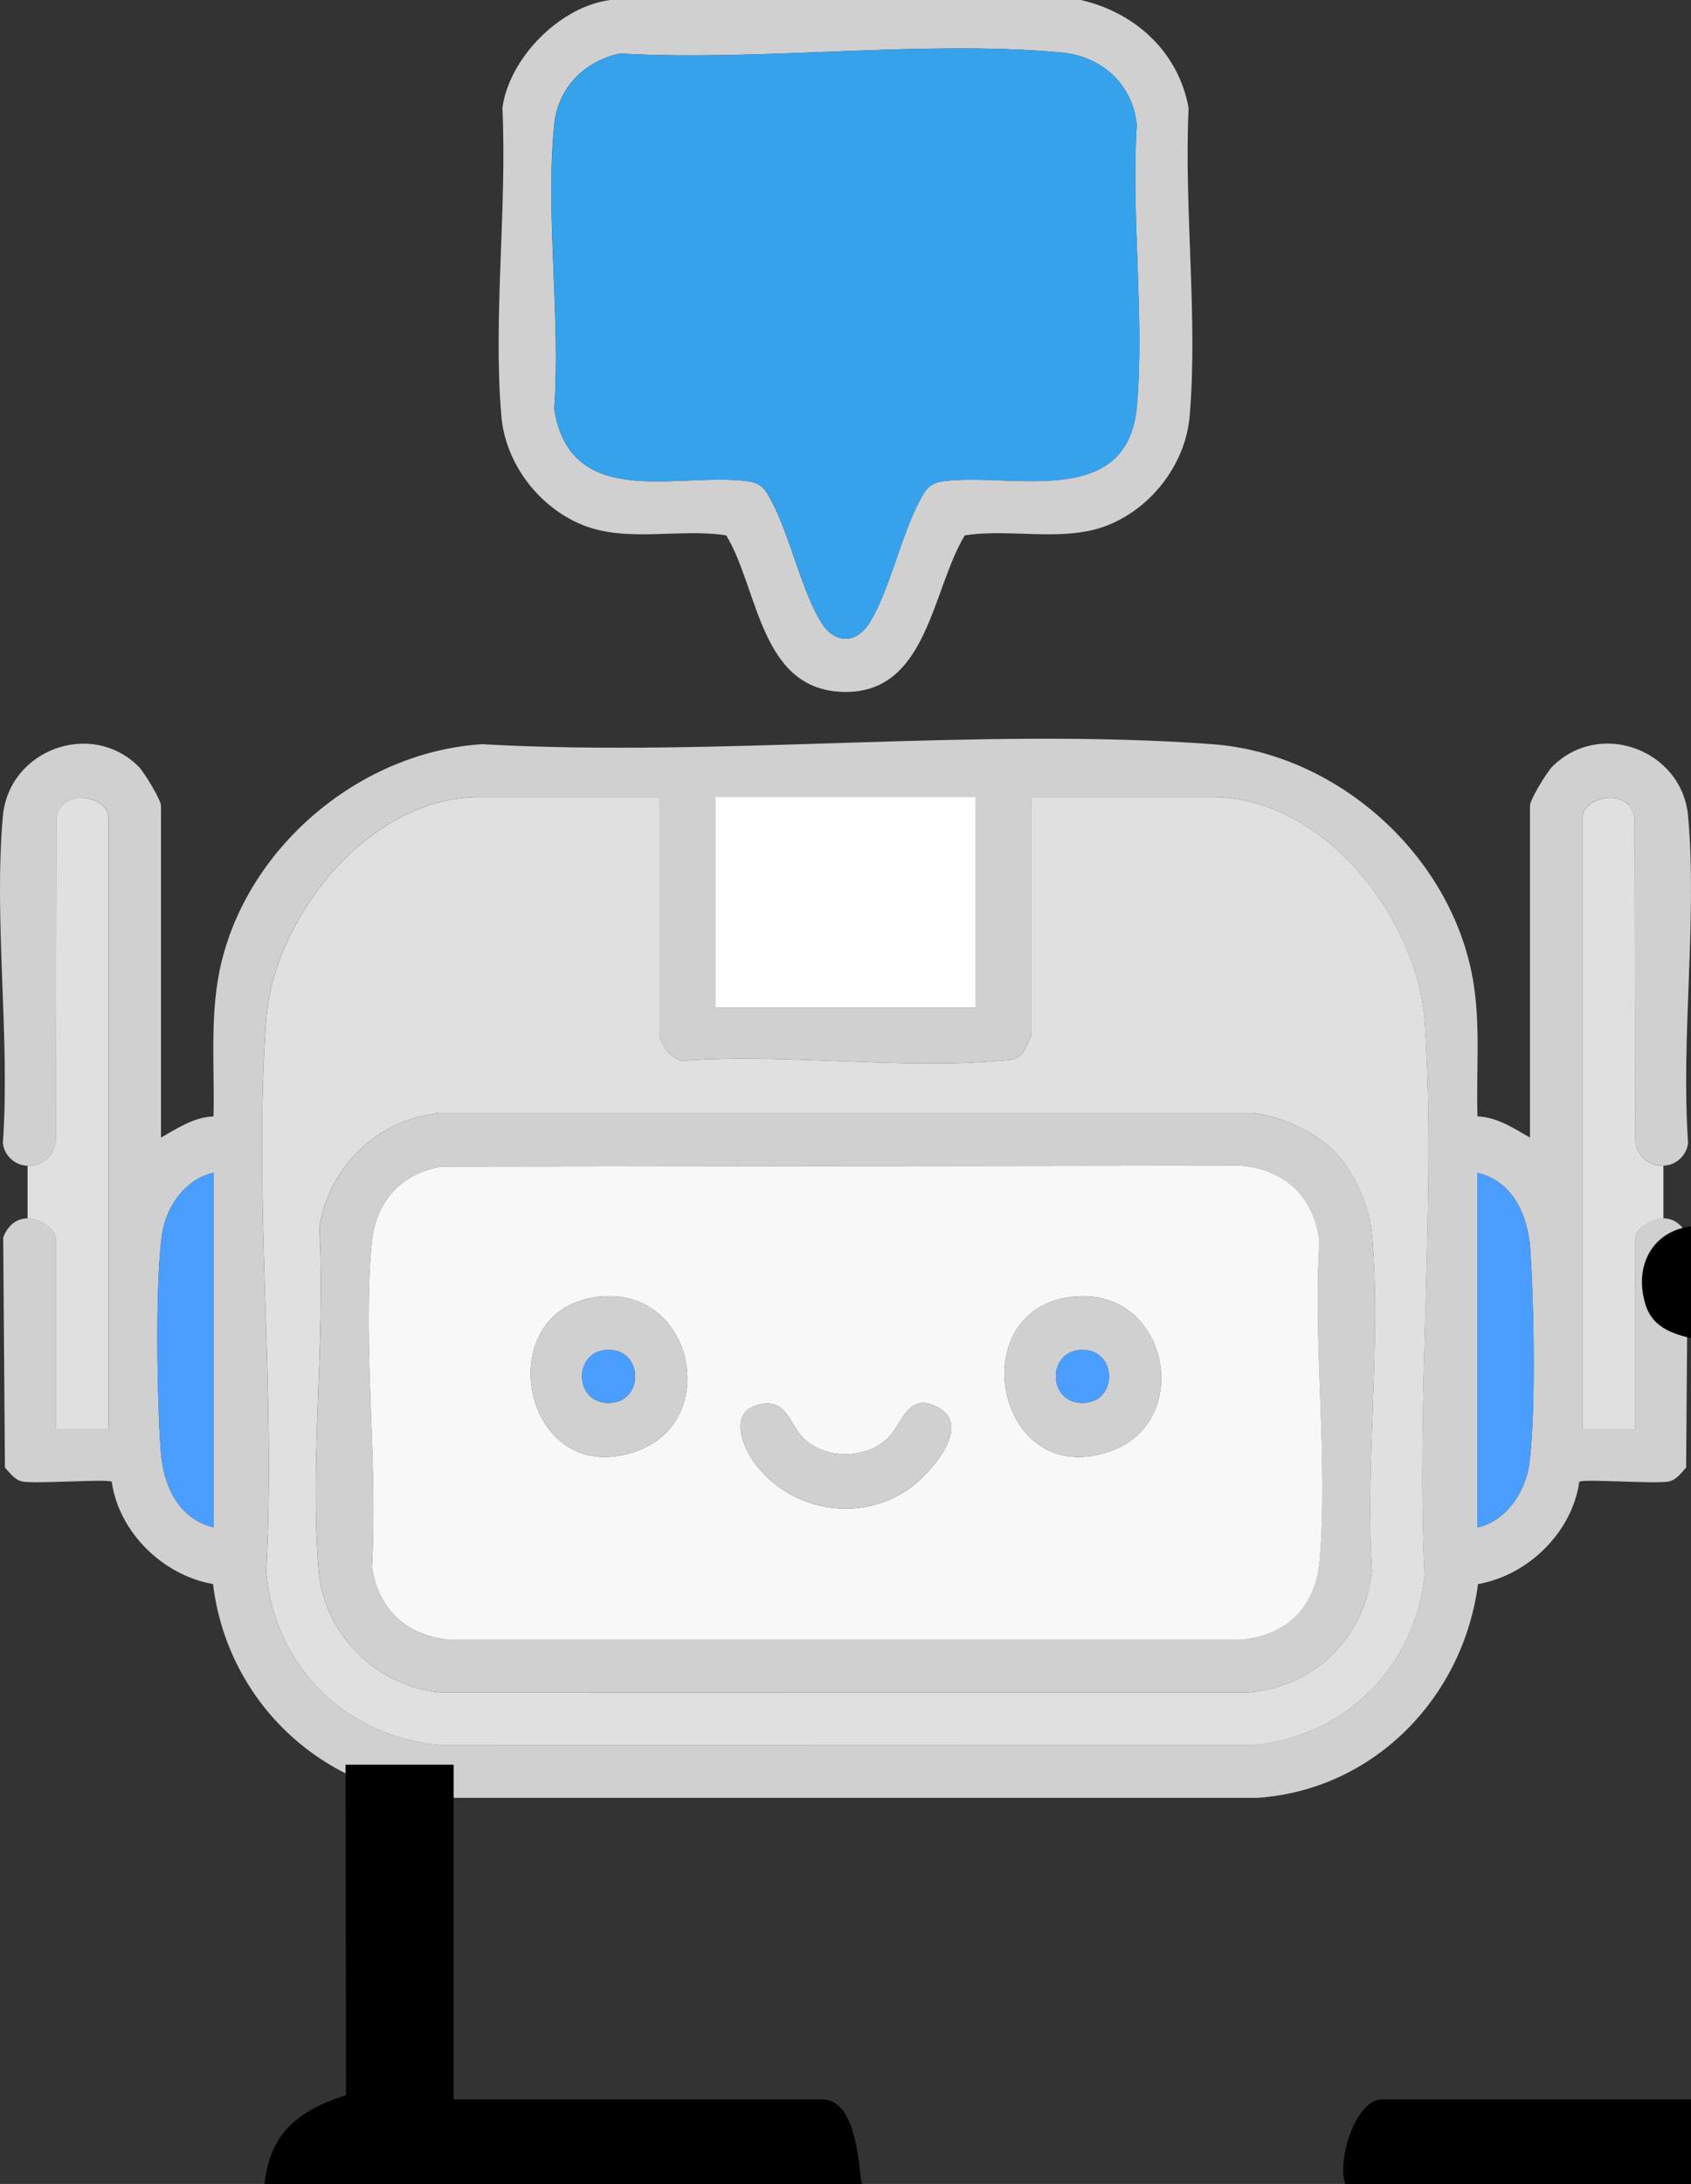 <svg xmlns="http://www.w3.org/2000/svg" viewBox="0 0 360.59 465.58">
  <rect x="0" y="0" width="360.59" height="465.58" fill="#333333" stroke="none"/>
  <defs>
    <style>
      .cls-1{fill:#fff;}
      .cls-2{fill:#4a9eff;}
      .cls-3{fill:#36a2eb;}
      .cls-4{fill:#f8f8f8;}
      .cls-5{fill:#e0e0e0;}
      .cls-6{fill:#d0d0d0;}
    </style>
  </defs>
  <g id="Layer_1-2" data-name="Layer 1">
    <path class="cls-6" d="M230.45,0c11.59,2.62,20.86,11.08,23.01,23.02-1.02,21.18,2.02,44.81.22,65.7-.87,10.06-7.91,19.35-17.25,23.17-9.45,3.86-20.74.69-30.7,2.24-7.06,11.65-7.92,33.75-25.82,33.38s-18.1-21.9-25.05-33.38c-9.95-1.55-21.25,1.62-30.7-2.24-9.34-3.82-16.38-13.11-17.25-23.17-1.8-20.89,1.24-44.53.22-65.7,1.45-10.69,12.32-21.66,23.01-23.02h100.3ZM132.2,11.41c-7.6,1.62-13.23,7.29-14.02,15.17-1.92,19.09,1.4,41.2,0,60.61,3.43,21.65,25.88,13.6,40.8,15.34,3.27.38,4.05,1.51,5.5,4.23,3.96,7.39,6.48,19.3,10.68,26,2.86,4.56,7.41,4.54,10.26,0,4.2-6.69,6.72-18.61,10.68-26,1.45-2.7,2.22-3.84,5.5-4.23,14.44-1.68,38.93,6.18,40.84-16.05,1.64-19.11-1.27-40.54-.04-59.9-.87-8.66-7.51-14.6-16.05-15.39-29.79-2.73-63.93,1.96-94.17.21Z"/>
    <path class="cls-6" d="M5.89,248.51c-2.7-.02-5.01-2.21-5.28-4.83,1.58-22.48-1.97-47.52,0-69.68,1.26-14.14,18.83-20.68,28.96-10.56,1.15,1.15,4.76,7.05,4.76,8.34v70.74c3.47-1.97,7-4.36,11.19-4.52.3-11.14-.93-22.14,1.75-33.06,6.13-24.94,29.81-44.65,55.51-46.29,50.73,2.88,105.5-3.71,155.76,0,26.72,1.98,50.84,23.67,55.52,50.03,1.72,9.68.69,19.51,1,29.31,4.19.17,7.73,2.55,11.19,4.52v-70.74c0-1.29,3.61-7.19,4.76-8.34,10.13-10.13,27.69-3.59,28.96,10.56,1.98,22.17-1.57,47.2,0,69.68-.27,2.61-2.58,4.8-5.28,4.83-3.37.03-5.81-2.22-6-5.6l-.14-68.72c-1.52-6.79-11.07-4.05-11.07-.16v130.62h11.23v-40.8c0-2.03,3.85-4.14,5.99-4.12,2.55.02,4.38,1.77,5.22,4.13l-.37,49c-1.06,1.16-2.08,2.68-3.74,2.99-2.88.55-18.36-.62-19.04.05-1.52,10.8-10.96,19.96-21.6,21.81-3.14,24.14-22.13,43.81-46.89,45.56H91.57c-24.24-2.54-43.23-21.4-46.14-45.56-10.64-1.85-20.08-11.01-21.6-21.81-.67-.67-16.16.5-19.04-.05-1.66-.32-2.68-1.84-3.74-2.99l-.37-49c.84-2.36,2.67-4.11,5.22-4.13,2.13-.02,5.99,2.08,5.99,4.12v40.8h11.23v-130.62c0-3.89-9.55-6.63-11.07.16l-.14,68.72c-.19,3.38-2.63,5.63-6,5.6ZM140.62,169.92h-38.55c-23.29,0-43.69,25.51-45.32,47.5-2.81,37.94,2.18,79.28,0,117.58,1.72,20.47,17.32,35.62,37.79,37.06l172.93-.05c19.42-1.91,34.39-16.88,36.3-36.3-1.89-38.46,2.55-79.37.05-117.54-1.47-22.38-21.52-48.25-45.32-48.25h-38.55v50.53c0,.43-1.72,4-2.26,4.47-1.22,1.07-2.57,1.04-4.06,1.17-21.41,1.94-45.7-1.53-67.42-.02-2.63.59-5.6-3.67-5.6-5.63v-50.53ZM207.99,169.92h-55.39v44.91h55.39v-44.91ZM45.56,250.01c-6.13,1.35-10.21,7.32-11.03,13.29-1.47,10.67-1.06,35.09-.23,46.25.54,7.17,3.75,14.26,11.26,16.06v-75.6ZM315.03,325.61c6.02-1.18,10.2-7.53,11.03-13.29,1.5-10.36,1.04-35.33.23-46.25-.54-7.17-3.75-14.26-11.26-16.06v75.6Z"/>
    <path class="cls-5" d="M5.89,248.51c3.37.03,5.81-2.22,6-5.6l.14-68.72c1.52-6.79,11.07-4.05,11.07-.16v130.62h-11.23v-40.8c0-2.03-3.85-4.14-5.99-4.12v-11.23Z"/>
    <path class="cls-5" d="M354.71,248.51v11.23c-2.13-.02-5.99,2.08-5.99,4.12v40.8h-11.23v-130.62c0-3.89,9.55-6.63,11.07.16l.14,68.72c.19,3.38,2.63,5.63,6,5.6Z"/>
    <path class="cls-3" d="M132.2,11.41c30.24,1.75,64.37-2.94,94.17-.21,8.54.78,15.18,6.73,16.05,15.39-1.24,19.36,1.68,40.79.04,59.9-1.91,22.23-26.39,14.37-40.84,16.05-3.28.38-4.06,1.53-5.5,4.23-3.96,7.39-6.48,19.31-10.68,26-2.85,4.54-7.4,4.56-10.26,0-4.21-6.7-6.72-18.6-10.68-26-1.45-2.71-2.23-3.85-5.5-4.23-14.92-1.73-37.37,6.31-40.8-15.34,1.4-19.42-1.92-41.53,0-60.61.79-7.88,6.42-13.56,14.02-15.17Z"/>
    <path class="cls-5" d="M140.62,169.92v50.53c0,1.96,2.97,6.22,5.6,5.63,21.72-1.51,46.01,1.96,67.42.02,1.5-.14,2.84-.11,4.06-1.17.54-.47,2.26-4.04,2.26-4.47v-50.53h38.55c23.81,0,43.85,25.87,45.32,48.25,2.5,38.17-1.94,79.08-.05,117.54-1.91,19.42-16.88,34.39-36.3,36.3l-172.93.05c-20.48-1.44-36.07-16.59-37.79-37.06,2.18-38.3-2.81-79.64,0-117.58,1.63-21.99,22.03-47.5,45.32-47.5h38.55ZM284.08,245.03c-4.22-4.05-11.42-7.27-17.3-7.77H93.81c-13.32,1.39-23.58,11.3-25.72,24.43,1.38,23.67-2.12,49.94-.11,73.3,1.16,13.5,12.45,24.58,25.86,25.79l172.18.04c14.33-1.13,24.99-11.68,26.53-25.86-1.49-23.19,2.05-48.95,0-71.84-.57-6.32-3.94-13.72-8.48-18.09Z"/>
    <rect class="cls-1" x="152.6" y="169.92" width="55.39" height="44.91"/>
    <path class="cls-2" d="M45.56,250.01v75.6c-7.51-1.81-10.72-8.89-11.26-16.06-.83-11.15-1.24-35.57.23-46.25.82-5.98,4.9-11.94,11.03-13.29Z"/>
    <path class="cls-2" d="M315.03,325.61v-75.6c7.51,1.81,10.72,8.89,11.26,16.06.82,10.92,1.27,35.88-.23,46.25-.83,5.77-5.02,12.11-11.03,13.29Z"/>
    <path class="cls-6" d="M284.08,245.03c4.55,4.37,7.92,11.77,8.48,18.09,2.05,22.88-1.49,48.64,0,71.84-1.55,14.19-12.2,24.74-26.53,25.86l-172.18-.04c-13.41-1.2-24.7-12.29-25.86-25.79-2.01-23.36,1.49-49.64.11-73.3,2.14-13.13,12.4-23.04,25.72-24.43h172.97c5.88.51,13.09,3.72,17.3,7.77ZM94.04,248.71c-8.88,1.59-14.05,7.75-14.82,16.62-1.9,21.92,1.4,46.6.11,68.81,1.4,9.14,7.51,14.66,16.73,15.45h168.47c9.82-.85,15.99-6.99,16.84-16.84,1.88-21.73-1.45-46.12-.04-68.13-1.14-9.46-7.3-15.31-16.81-16.13l-170.5.22Z"/>
    <path class="cls-4" d="M94.04,248.71l170.5-.22c9.51.82,15.66,6.67,16.81,16.13-1.41,22.02,1.91,46.41.04,68.13-.85,9.85-7.02,15.99-16.84,16.84H96.06c-9.22-.8-15.33-6.31-16.73-15.45,1.29-22.21-2.01-46.89-.11-68.81.77-8.87,5.94-15.03,14.82-16.62ZM128.51,276.38c-24.93,1.79-17.4,41.92,7.4,32.92,17.64-6.4,12.16-34.32-7.4-32.92ZM229.56,276.38c-24.93,1.79-17.4,41.92,7.4,32.92,17.64-6.4,12.16-34.32-7.4-32.92ZM161.36,299.57c-5.87,1.76-3.02,8.77-.53,12.19,7.63,10.47,22.6,13.07,33.18,5.49,4.2-3.01,13.33-13.09,6.16-17.12-6.39-3.59-7.68,3.02-10.48,6.06-4.58,4.96-13.64,5.13-18.4.37-3.08-3.08-3.57-8.88-9.92-6.98Z"/>
    <path class="cls-6" d="M128.51,276.38c19.57-1.4,25.04,26.52,7.4,32.92-24.8,9-32.34-31.13-7.4-32.92ZM129.77,287.77c-7.56,0-7.56,11.31,0,11.31,7.56,0,7.56-11.31,0-11.31Z"/>
    <path class="cls-6" d="M229.56,276.38c19.57-1.4,25.04,26.52,7.4,32.92-24.8,9-32.34-31.13-7.4-32.92ZM230.82,287.77c-7.56,0-7.56,11.31,0,11.31,7.56,0,7.56-11.31,0-11.31Z"/>
    <path class="cls-6" d="M161.36,299.57c6.35-1.9,6.85,3.9,9.92,6.98,4.77,4.77,13.82,4.59,18.4-.37,2.81-3.03,4.09-9.65,10.48-6.06,7.17,4.03-1.95,14.11-6.16,17.12-10.58,7.58-25.55,4.98-33.18-5.49-2.5-3.43-5.34-10.44.53-12.19Z"/>
    <path class="cls-2" d="M129.77,287.77c7.56,0,7.56,11.31,0,11.31-7.56,0-7.56-11.31,0-11.31Z"/>
    <path class="cls-2" d="M230.82,287.77c7.56,0,7.56,11.31,0,11.31-7.56,0-7.56-11.31,0-11.31Z"/>
    <path d="M96.73,376.22v71.34h78.5c8.49,0,7.73,17.88,8.74,18.04l102.89-.02c-1.79-5.16,2.18-18.02,7.91-18.02h78.5v-153.83c-2.35-11.46-19.04-4.7-22.4-15.68-2.56-8.36,1.68-15.88,10.16-16.65,16.17-1.48,33.12,14.74,35.16,30.96l.03,154.29c10.63,3.08,16.35,7.67,17.43,19.62,2.39,26.51-3.71,50.3-32.41,53.39H88.75c-27.93-4.13-34.86-27.1-32.42-53.41,1.08-11.63,7.26-16.26,17.45-19.6l-.1-70.44h23.05Z"/>
  </g>
</svg>
